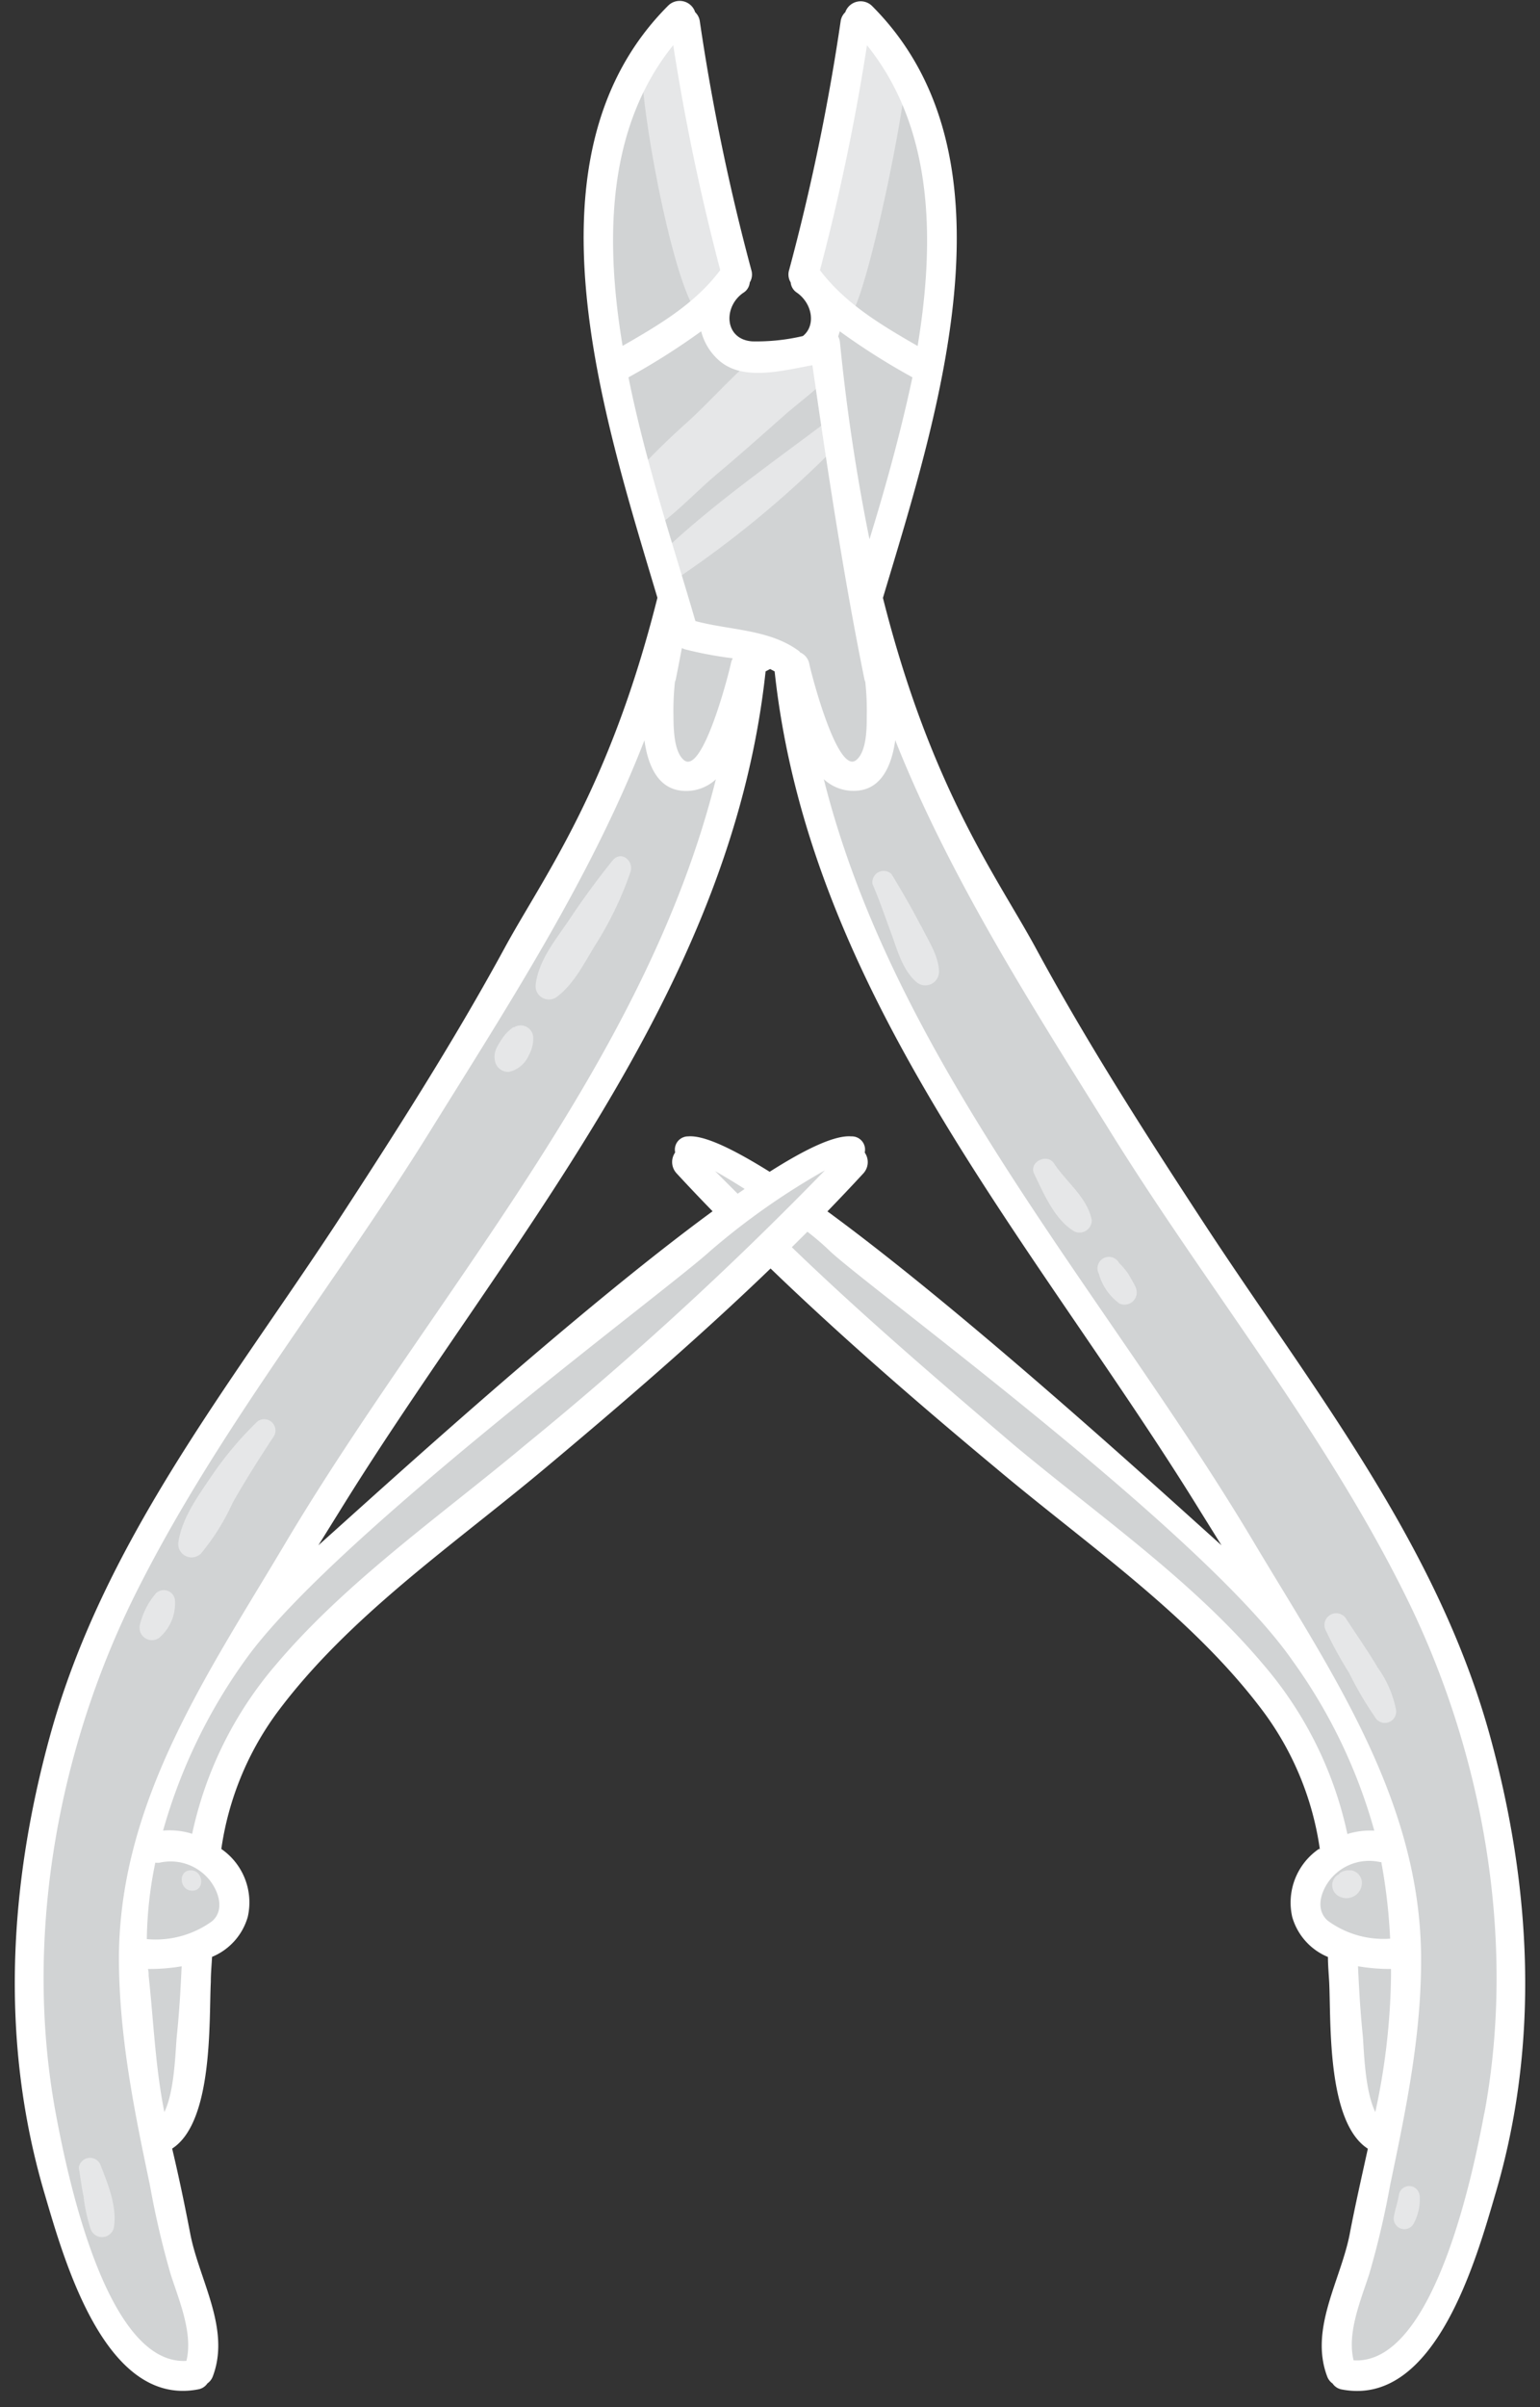 <svg xmlns="http://www.w3.org/2000/svg" viewBox="-1.31 -0.08 136.24 212.83"><rect x="-1.31" y="-0.08" width="136.24" height="212.83" fill="#333333" stroke="none"/><title>Depositphotos_42743349_03</title><g data-name="Layer 2"><g data-name="Layer 1"><g data-name="Layer 2"><g data-name="Layer 1-2"><path d="M63.06 57.53a15.31 15.31 0 0 0-4.25-1.09 1.24 1.24 0 0 0-1.3.56 1.16 1.16 0 0 0-.25 1v.31a15.36 15.36 0 0 1-.36 2.08 20.9 20.9 0 0 0-.31 3.88c.06 2.2 1.79 5 4.27 3.56C63 66.6 63.77 63.28 64.29 61v-.14a8.45 8.45 0 0 0 .55-1.86 1.34 1.34 0 0 0-1.79-1.48zM73.44 28a1.16 1.16 0 0 0-1.08 0 1.1 1.1 0 0 0-.94 1.35c1.12 6.28 1.67 12.64 2.79 18.92.25 1.41 2.4 1.74 2.62.13a51.89 51.89 0 0 1 2-8.51c.53-1.68 1.45-3.63 1.53-5.41.16-3.23-4.61-5.24-7-6.45z" fill="#d1d3d4"/><path d="M76.86 2.7a1.32 1.32 0 0 0-1.15-.48 1.48 1.48 0 0 0-1.8 1.36A65.55 65.55 0 0 1 69.84 23a1.41 1.41 0 0 0 .35 1.6 48.36 48.36 0 0 0 8.72 6.7 1.34 1.34 0 0 0 2.15-.79c2-8.36 1.66-21-4.2-27.83zm-1 52.93c-1.46-8.06-3.08-16.12-4.26-24.23a1.4 1.4 0 0 0-2.3-.84c-2.37.7-7.34 1.94-7.41-1.62a1.19 1.19 0 0 0-1.55-1.15c1.09-.92 3.17-2.4 3.41-3.75.43-2.37-1.25-6.24-1.79-8.68-.91-4.09-1.74-8-2.38-12.11A1.38 1.38 0 0 0 57 2.82a1.41 1.41 0 0 0-.2.24 33.85 33.85 0 0 0-4.1 27.79 1.27 1.27 0 0 0 1.09.87 1.38 1.38 0 0 0-.79 1.35c.27 5.56 2.25 11.63 3.77 17 .39 1.38 1.22 5.07 2.73 5.78 2.74 1.29 6.2 1.14 9 2.35h.17c.85 2.8 1.24 5.68 2.68 8.31 1 1.86 4.2 2.73 5.12.21 1.29-3.53 0-7.6-.63-11.15z" fill="#d1d3d4"/><path d="M122.12 164.78a1.44 1.44 0 0 0-1.56-1.23c-2.9-.86-6.59 2.29-6.33 5.24.29 3.36 4.8 4.5 7.46 3.83a1.15 1.15 0 0 0 .66-.41 1.25 1.25 0 0 0 .42-1.06c-.14-2.13-.33-4.26-.66-6.37zm-108.31-1.57a1.32 1.32 0 0 0-1.56.66c-1.14 2.09-.73 4.4-1.44 6.59-.2.62-.1 1.54.64 1.78 2.78.91 8-.59 7.95-4.23 0-2.33-3.26-5.72-5.6-4.81z" fill="#d1d3d4"/><path d="M18.51 165.61a3.82 3.82 0 0 1-.25.94 2.9 2.9 0 0 1-2.15 2c-1.23.15-2-1.12-2.21-2.16a4.68 4.68 0 0 1 .58-3.35 2.33 2.33 0 0 0-.68.14 1.32 1.32 0 0 0-1.56.66c-1.14 2.09-.73 4.4-1.44 6.59-.2.62-.1 1.54.64 1.78 2.78.91 8-.59 7.95-4.23a4.58 4.58 0 0 0-.89-2.41zm103.61-.83a1.44 1.44 0 0 0-1.56-1.23 3.49 3.49 0 0 0-1-.14 3.37 3.37 0 0 1-.65 4.72l-.26.18a2.45 2.45 0 0 1-3.3-.37h-.28a1.3 1.3 0 0 1-.8-.31 3.63 3.63 0 0 0-.08 1.12c.29 3.36 4.8 4.5 7.46 3.83a1.15 1.15 0 0 0 .66-.41 1.25 1.25 0 0 0 .42-1.06c-.14-2.13-.33-4.26-.66-6.37z" fill="#d1d3d4"/><path d="M118.77 130a1.37 1.37 0 0 0-.24-.56c-7.16-10-14-20.29-20.68-30.66-7.2-11.16-13.91-22-18.43-34.56a1.8 1.8 0 0 0-3 .67A7 7 0 0 1 74.94 68c-.87 1-2.19.14-3-.46a1.39 1.39 0 0 0-2.19 1.12 1.36 1.36 0 0 0 .12 1.13c2.78 4.83 3.55 10.55 5.72 15.66a110.87 110.87 0 0 0 7.52 13.83 310.68 310.68 0 0 0 19.52 28.63 1.25 1.25 0 0 0 .43 1.26c4.69 4.1 7.19 10.94 10.3 16.25a71.16 71.16 0 0 1 8.64 22.07c1.54 7.64.74 15.18-1.1 22.68-.81 3.33-1.58 6.7-2.51 10-.75 2.65-1.88 5.26-1.43 8.06a1.33 1.33 0 0 0 .71 1c1.36 2.71 4.64-.32 6.18-2.25 4.7-5.89 6.76-13.95 7.88-21.28 2.93-19.25-2.81-39.4-13-55.69zM61.6 66.65a1.41 1.41 0 0 0-.36.42c-.68 1.17-2.26 2.38-3.56 1.38-1-.77-.76-2.7-.83-3.84.26-1.57-2.21-2-2.63-.35-4.13 16.18-15.48 30-24.48 43.68-8.5 12.91-18.74 25.33-23.81 40.15a1.42 1.42 0 0 0-.08.58A59.91 59.91 0 0 0 3 159.24a85.86 85.86 0 0 0-1.64 18.36A58.34 58.34 0 0 0 4.79 196c1.6 4.72 3.15 9.77 7.38 12.72 2 1.38 3.91.49 4.16-1.86.23-2.06-.63-4.57-1.08-6.56-.82-3.65-1.76-7.26-2.65-10.9a56.62 56.62 0 0 1-1.25-23.11c1.19-7.16 5.25-12.22 8-18.56a1.31 1.31 0 0 0 .42-.36c2.49-3.27 3.93-7.13 5.75-10.79a83 83 0 0 1 8.81-13.93 1.3 1.3 0 0 0 .29-.82c3.78-5.37 7.58-10.71 11.14-16.23C53.31 94 61.27 81.44 64 67.57a1.33 1.33 0 0 0-2.43-.92z" fill="#d1d3d4"/><path d="M61.6 66.65a1.41 1.41 0 0 0-.36.42 4.23 4.23 0 0 1-.74.93c-8.65 24.21-26.87 46.53-34.83 59.06-7.5 11.81-16.74 24.87-18.83 39C5 178.25 8.6 189.61 11.2 199.74c1.27 4.94-1.72 4.77-4.07 2.56a15.4 15.4 0 0 0 5 6.46c2 1.38 3.91.49 4.16-1.86.23-2.06-.63-4.57-1.08-6.56-.82-3.65-1.76-7.26-2.65-10.9a56.62 56.62 0 0 1-1.25-23.11c1.19-7.16 5.25-12.22 8-18.56a1.31 1.31 0 0 0 .42-.36c2.49-3.27 3.93-7.13 5.75-10.79a83 83 0 0 1 8.81-13.93 1.3 1.3 0 0 0 .29-.82c3.78-5.37 7.58-10.71 11.14-16.23C53.31 94 61.27 81.44 64 67.57a1.33 1.33 0 0 0-2.43-.92zM118.77 130a1.37 1.37 0 0 0-.24-.56c-7.16-10-14-20.29-20.68-30.66-7.2-11.16-13.91-22-18.43-34.56a1.8 1.8 0 0 0-3 .67 10.83 10.83 0 0 1-.36 1.11c2.56 15.44 29.59 53.28 36.69 64.29 12 18.53 20 37.83 12.37 64.21-2.37 10.26-5.91 8.37-7.09 7-.68 2.18-1.38 4.37-1 6.68a1.33 1.33 0 0 0 .71 1c1.36 2.71 4.64-.32 6.18-2.25 4.7-5.89 6.76-13.95 7.88-21.28 2.93-19.25-2.81-39.4-13-55.69z" fill="#d1d3d4"/><path d="M16.32 173.38a1.34 1.34 0 0 0-1.43-1.23c-1 0-1.77.78-2.86.46s-1.75.95-1.35 1.87a11.23 11.23 0 0 0-.24 4.4c.2 2.58.59 6 2 8.22a1.33 1.33 0 0 0 2.28-.21c2-4.1 1.57-9.07 1.56-13.52zm49-69.14a8.5 8.5 0 0 0-3.39-2.34 1.33 1.33 0 0 0-1.58.36 1.39 1.39 0 0 0 .17 1.89 23.53 23.53 0 0 0 2.1 2.57 1.3 1.3 0 0 0 2-.42h.09a1.36 1.36 0 0 0 .63-2zm57.53 69a1.35 1.35 0 0 0-1.35-.88c-.94 0-1.86 0-2.8.08a1.25 1.25 0 0 0-1.09 1.76c-.44 1.19-.09 2.88 0 3.93a35 35 0 0 0 1.77 8.84 1.33 1.33 0 0 0 2.55-.22c.32-2.54.43-5.11.82-7.64.3-2 .72-3.92.08-5.87zm-1.54-12.47a1.35 1.35 0 0 0-.71-.76c-2.57-6-4.81-12-9-17.09-4.8-5.82-10.78-10-16.17-15.11a1.12 1.12 0 0 0-1-.33c-3.19-3.15-6.51-6.26-9.91-9.17-4.1-3.5-8.21-7.37-12.58-10.5a1.35 1.35 0 0 0-.5-.23 1.33 1.33 0 0 0-1.44.06c-.71.5-1.28 1.18-2 1.68a1.36 1.36 0 0 0-.42 1.68 1.27 1.27 0 0 0 .45.89c4.25 3.78 8.58 7.47 12.95 11.12 3.59 3 7.14 6.5 11.06 9.1a1.35 1.35 0 0 0 .27.33c9.34 8.33 20.59 16.39 24.2 29a1.3 1.3 0 0 0 .06.16 1.33 1.33 0 0 0 1.4 1.61 15.77 15.77 0 0 0 2.55-.75 1.36 1.36 0 0 0 .79-1.72zm-49.82-58.86c-2.87 2.51-6.32 4.23-9.22 6.65a1.22 1.22 0 0 0-.71.28c-10.55 8.27-21 16.93-30.88 26-.71.64-1.4 1.3-2.09 2a39.85 39.85 0 0 0-6.6 6.08 49.69 49.69 0 0 0-7.64 13.43 11.38 11.38 0 0 0-1.54 3.9 1.42 1.42 0 0 0-.33.76 1.36 1.36 0 0 0 1.41 1.58 3.81 3.81 0 0 1 .69.05l1 .15a1.3 1.3 0 0 0 1.16-.37 1.32 1.32 0 0 0 .82-.93 40.17 40.17 0 0 1 6.09-13.07c3.69-4.38 8.33-8 12.79-11.55 4-3.23 8.07-6.42 12-9.8a78.41 78.41 0 0 0 13.65-12.67C66 110 69 108.11 72.47 105a1.38 1.38 0 0 0 .45-.81l.1-.08c1.28-1.12-.24-3.32-1.53-2.19z" fill="#d1d3d4"/><path d="M75.35 1.75c-2.21 3.48-2.48 8.44-3.35 12.36-.61 2.68-1.3 5.33-2 8-.19.67-.38 1.26-.57 1.82 1.54 1.2 3.26 2.16 4.81 3.34 1.55-3.2 4.53-17.65 4.65-21.27a13.93 13.93 0 0 0-3.53-4.24zm-11.19 22c-.3-3.11-1.56-6.4-2.18-9.23-.86-4-1.12-9.16-3.52-12.54-1 .91-2 1.87-3 2.79-.32 3.63 2.54 19.35 4.75 22.58 1.34-1.17 2.67-2.32 4-3.56z" fill="#e6e7e8"/><path d="M54.51 42.18c.43 1.67.9 3.33 1.37 4.94 2.31-1.46 4.34-3.7 6.37-5.4s4.06-3.52 6.08-5.3c1.18-1 2.5-2 3.58-3.07-.1-.65-.21-1.3-.31-2a1.4 1.4 0 0 0-2.3-.84 18.92 18.92 0 0 1-3.59.75c-2.33 2-4.47 4.44-6.42 6.17a66.52 66.52 0 0 0-4.78 4.75zm-47 149a1 1 0 0 0-1.85.41c.15.84.24 1.67.42 2.5a14.59 14.59 0 0 0 .63 2.91 1.07 1.07 0 0 0 2.06-.18c.3-1.85-.6-4-1.26-5.66zm113-43.94c-.85-1.41-1.8-2.77-2.7-4.15a1 1 0 0 0-1.82 1 35.08 35.08 0 0 0 2.05 3.73 30.46 30.46 0 0 0 2.28 3.89 1 1 0 0 0 1.86-.69 9.51 9.51 0 0 0-1.67-3.75zM80.13 81.72c-.8-1.55-1.65-3-2.57-4.52a1 1 0 0 0-1.68.89c.62 1.42 1.12 2.91 1.65 4.34s1 3.26 2.23 4.31a1.21 1.21 0 0 0 2-1c-.07-1.42-1-2.74-1.6-4zm-36 9a3.65 3.65 0 0 0-1 1 6.33 6.33 0 0 0-.52.88 1.76 1.76 0 0 0-.09 1.28 1.18 1.18 0 0 0 1.23.8 2.51 2.51 0 0 0 1.72-1.46 3 3 0 0 0 .39-1.63 1.11 1.11 0 0 0-1.73-.82zM52.88 76c-1.35 1.68-2.59 3.37-3.79 5.17s-2.71 3.56-3 5.73a1.18 1.18 0 0 0 1.83 1.18c1.56-1.16 2.44-3 3.43-4.6A30.61 30.61 0 0 0 54.47 77c.31-1-.86-1.92-1.58-1zm46.3 37.77c-.22-.46-.38-.71-.65-1.19a6.3 6.3 0 0 0-.84-1 1 1 0 1 0-1.79.95 4.87 4.87 0 0 0 1.83 2.64 1.08 1.08 0 0 0 1.46-1.35zm-3.91-6c-.4-2-2.26-3.35-3.34-5-.62-.92-2.25-.11-1.75.93.86 1.77 1.82 4.08 3.57 5.1a1.08 1.08 0 0 0 1.52-1.07zm-82.77 33a6.69 6.69 0 0 0-1.45 2.87 1.1 1.1 0 0 0 1.7 1.1 4 4 0 0 0 1.41-3.43 1 1 0 0 0-1.67-.53zm9-15.21a30.64 30.64 0 0 0-4.19 5c-1.17 1.72-2.53 3.62-2.84 5.71a1.18 1.18 0 0 0 2 1 20.15 20.15 0 0 0 2.82-4.52c1.14-2 2.4-4 3.65-5.88a1 1 0 0 0-1.5-1.26zm-5.94 39.72c-1.15 0-1 1.8.14 1.8s1-1.8-.14-1.8zm102.37 0a1.29 1.29 0 0 0-.69.23l-.14.13a1.1 1.1 0 0 0 .06 1.94 1.37 1.37 0 0 0 2-1 1.13 1.13 0 0 0-.93-1.3h-.3zm-.83.36l.11-.06-.15.1zm0 0zm7.17 28.36a.92.92 0 0 0-1.81-.09c-.1.68-.35 1.33-.46 2a.94.94 0 0 0 1.77.57 4.51 4.51 0 0 0 .51-2.49zM72.85 39.22c-.14-.83-.29-1.66-.42-2.48-5.26 4-11.1 8-15.89 12.71l.18.62c.13.45.3 1.13.52 1.88a91.75 91.75 0 0 0 15.6-12.73z" fill="#e6e7e8"/><path d="M74 100.39c-1.44-.12-4 1.08-7.22 3.13-3.21-2-5.78-3.25-7.21-3.13a1.17 1.17 0 0 0-1.15 1.42 1.47 1.47 0 0 0 .12 1.84q1.57 1.7 3.19 3.36c-12.5 9.16-29.85 25.06-34.87 29.53l1.91-3.07C43.28 110 63.33 88 66.42 59.28l.4-.21.4.21C70.31 88 90.36 110 104.84 133.47l1.91 3.07c-5-4.47-22.36-20.37-34.86-29.52q1.61-1.66 3.18-3.36a1.47 1.47 0 0 0 .12-1.84 1.17 1.17 0 0 0-1.19-1.43zm47.67 70.93a8.32 8.32 0 0 1-5.52-1.59c-1.13-1-.59-2.6.18-3.59a4.42 4.42 0 0 1 4.45-1.59h.11a49.5 49.5 0 0 1 .78 6.74zm-1.42-9.55a6.74 6.74 0 0 0-2.36.3 33.81 33.81 0 0 0-7.45-15c-6.21-7.38-14.63-13.21-22-19.36-6.7-5.71-13.36-11.41-19.7-17.52l1.38-1.37a22.67 22.67 0 0 1 2 1.72c3.64 3.4 33 24.82 40.9 36.18a47.32 47.32 0 0 1 7.25 15.05zm-4.9 1.63a5.74 5.74 0 0 0-2.34 6 5.44 5.44 0 0 0 3.16 3.54c0 .74.07 1.48.11 2.23.17 3.38-.24 12.37 3.42 14.72-.55 2.51-1.12 5-1.6 7.52-.78 4.08-3.59 8.4-2 12.61a1.31 1.31 0 0 0 .48.63 1.24 1.24 0 0 0 .83.53c8.26 1.57 11.89-11.55 13.59-17.35 3.93-13.32 3.17-27.07-.48-40.38-4.68-17.06-15.71-30.73-25.22-45.23-5.24-8-10.45-16.11-15-24.52-3.39-6.23-9.23-14-13.5-30.92 4.88-16.27 12.34-39.1-1-52.37a1.44 1.44 0 0 0-2.33.59 1.36 1.36 0 0 0-.41.8 192.67 192.67 0 0 1-4.56 22 1.34 1.34 0 0 0 .14 1.09 1.2 1.2 0 0 0 .56.91c1.4 1 1.66 2.92.52 3.83a17.93 17.93 0 0 1-4.49.47c-2.48-.18-2.57-3.08-.77-4.3a1.2 1.2 0 0 0 .56-.91 1.34 1.34 0 0 0 .14-1.09 192.89 192.89 0 0 1-4.56-22 1.36 1.36 0 0 0-.41-.8 1.44 1.44 0 0 0-2.38-.59C44.52 13.68 52 36.5 56.85 52.77c-4.27 17-10.11 24.7-13.5 30.93-4.57 8.4-9.78 16.53-15 24.52-9.54 14.49-20.57 28.16-25.25 45.22-3.65 13.31-4.41 27.05-.48 40.38 1.71 5.8 5.33 18.93 13.59 17.35a1.24 1.24 0 0 0 .83-.53 1.31 1.31 0 0 0 .48-.63c1.59-4.21-1.22-8.53-2-12.61-.48-2.5-1-5-1.6-7.52 3.65-2.35 3.25-11.34 3.42-14.72 0-.75.07-1.49.11-2.23a5.44 5.44 0 0 0 3.16-3.54 5.74 5.74 0 0 0-2.34-6 26.73 26.73 0 0 1 4.89-12c6.31-8.52 15.66-14.89 23.7-21.62 6.83-5.72 13.58-11.52 20-17.7 6.41 6.17 13.15 12 20 17.7 8 6.73 17.39 13.1 23.7 21.62a26.72 26.72 0 0 1 4.89 12zm3.49 10.36a16.48 16.48 0 0 0 2.91.24v.59a59.59 59.59 0 0 1-1.39 12.06c-.93-1.9-1-5.45-1.11-6.8-.21-2-.33-4.05-.42-6.09zM63.52 58.12a1.46 1.46 0 0 0-.17.46c-.19.93-2.53 10-4.18 8.52-.88-.77-.89-2.83-.9-3.89a23.59 23.59 0 0 1 .13-3 1.49 1.49 0 0 0 .09-.3q.27-1.34.52-2.69l.25.1a33.67 33.67 0 0 0 4.26.8zM75.61 47.6A174 174 0 0 1 73 30.2a1.34 1.34 0 0 0-.16-.53c.05-.15.1-.31.14-.46a60.93 60.93 0 0 0 6.43 4.07c-1.05 4.94-2.41 9.82-3.8 14.32zM58.25 3.92a195.7 195.7 0 0 0 4.16 19.88c-2.25 3-5.44 4.86-8.64 6.7-1.62-9.72-1.3-19.41 4.48-26.59zm11.2 53.62c-2.62-2-6.16-1.88-9.24-2.71-1.8-6.22-4.37-13.83-5.92-21.55a60.93 60.93 0 0 0 6.43-4.07 5.12 5.12 0 0 0 1.55 2.55c2.12 1.91 5.66.92 8.29.45 1.34 9.26 2.73 18.52 4.59 27.7a1.51 1.51 0 0 0 .09.3 23.54 23.54 0 0 1 .13 3c0 1.06 0 3.12-.91 3.89-1.65 1.44-4-7.6-4.18-8.52a1.39 1.39 0 0 0-.85-1zM130 186.75c-.93 5-4.41 22.31-11.56 21.85-.61-2.44.67-5.4 1.39-7.65a77.3 77.3 0 0 0 1.84-7.83c1.41-6.74 2.78-13.26 2.74-20.18-.08-13.92-8-25.27-14.84-36.74-13-21.8-31.69-42.28-38-67.39a3.84 3.84 0 0 0 3.11 1c2-.24 2.9-2.2 3.21-4.45C82.7 77.48 90 88.88 96.78 99.75c8.54 13.8 19 26.63 26.23 41.2 6.9 13.87 9.85 30.49 7 45.8zM64.62 105l-.67.46-2-2c.7.39 1.62.94 2.64 1.59zm-49.86 68.76c-.09 2-.21 4.07-.42 6.09-.14 1.35-.18 4.9-1.11 6.8-.8-4-.95-8-1.39-12.06a2 2 0 0 0-.06-.59 16.66 16.66 0 0 0 3-.24zm-3.08-2.44a35.11 35.11 0 0 1 .75-6.72 1.32 1.32 0 0 0 .39 0 4.43 4.43 0 0 1 4.45 1.59c.77 1 1.31 2.61.18 3.59a8.51 8.51 0 0 1-5.77 1.58zm1.43-9.53a48.19 48.19 0 0 1 7.69-15.67c8.3-11 37-32.18 40.7-35.58a62.87 62.87 0 0 1 10.17-7.15 310.77 310.77 0 0 1-26.53 24.3c-7.35 6.15-15.76 12-22 19.36a33.8 33.8 0 0 0-7.45 15 6.6 6.6 0 0 0-2.6-.28zM75.39 3.92c5.77 7.17 6.09 16.86 4.48 26.59-3.19-1.84-6.38-3.72-8.64-6.7a195 195 0 0 0 4.16-19.89zm-66.18 169c0 6.92 1.32 13.44 2.74 20.18a77.27 77.27 0 0 0 1.84 7.9c.72 2.25 2 5.21 1.39 7.65-7.18.41-10.63-16.9-11.56-21.9-2.84-15.31.11-31.93 7-45.8 7.25-14.57 17.69-27.4 26.23-41.2C43.6 88.88 51 77.48 55.7 65.37c.31 2.24 1.19 4.2 3.21 4.45a3.84 3.84 0 0 0 3.11-1c-6.28 25.1-25 45.59-38 67.39C17.23 147.67 9.29 159 9.21 172.94z" fill="#fff"/></g></g></g></g></svg>